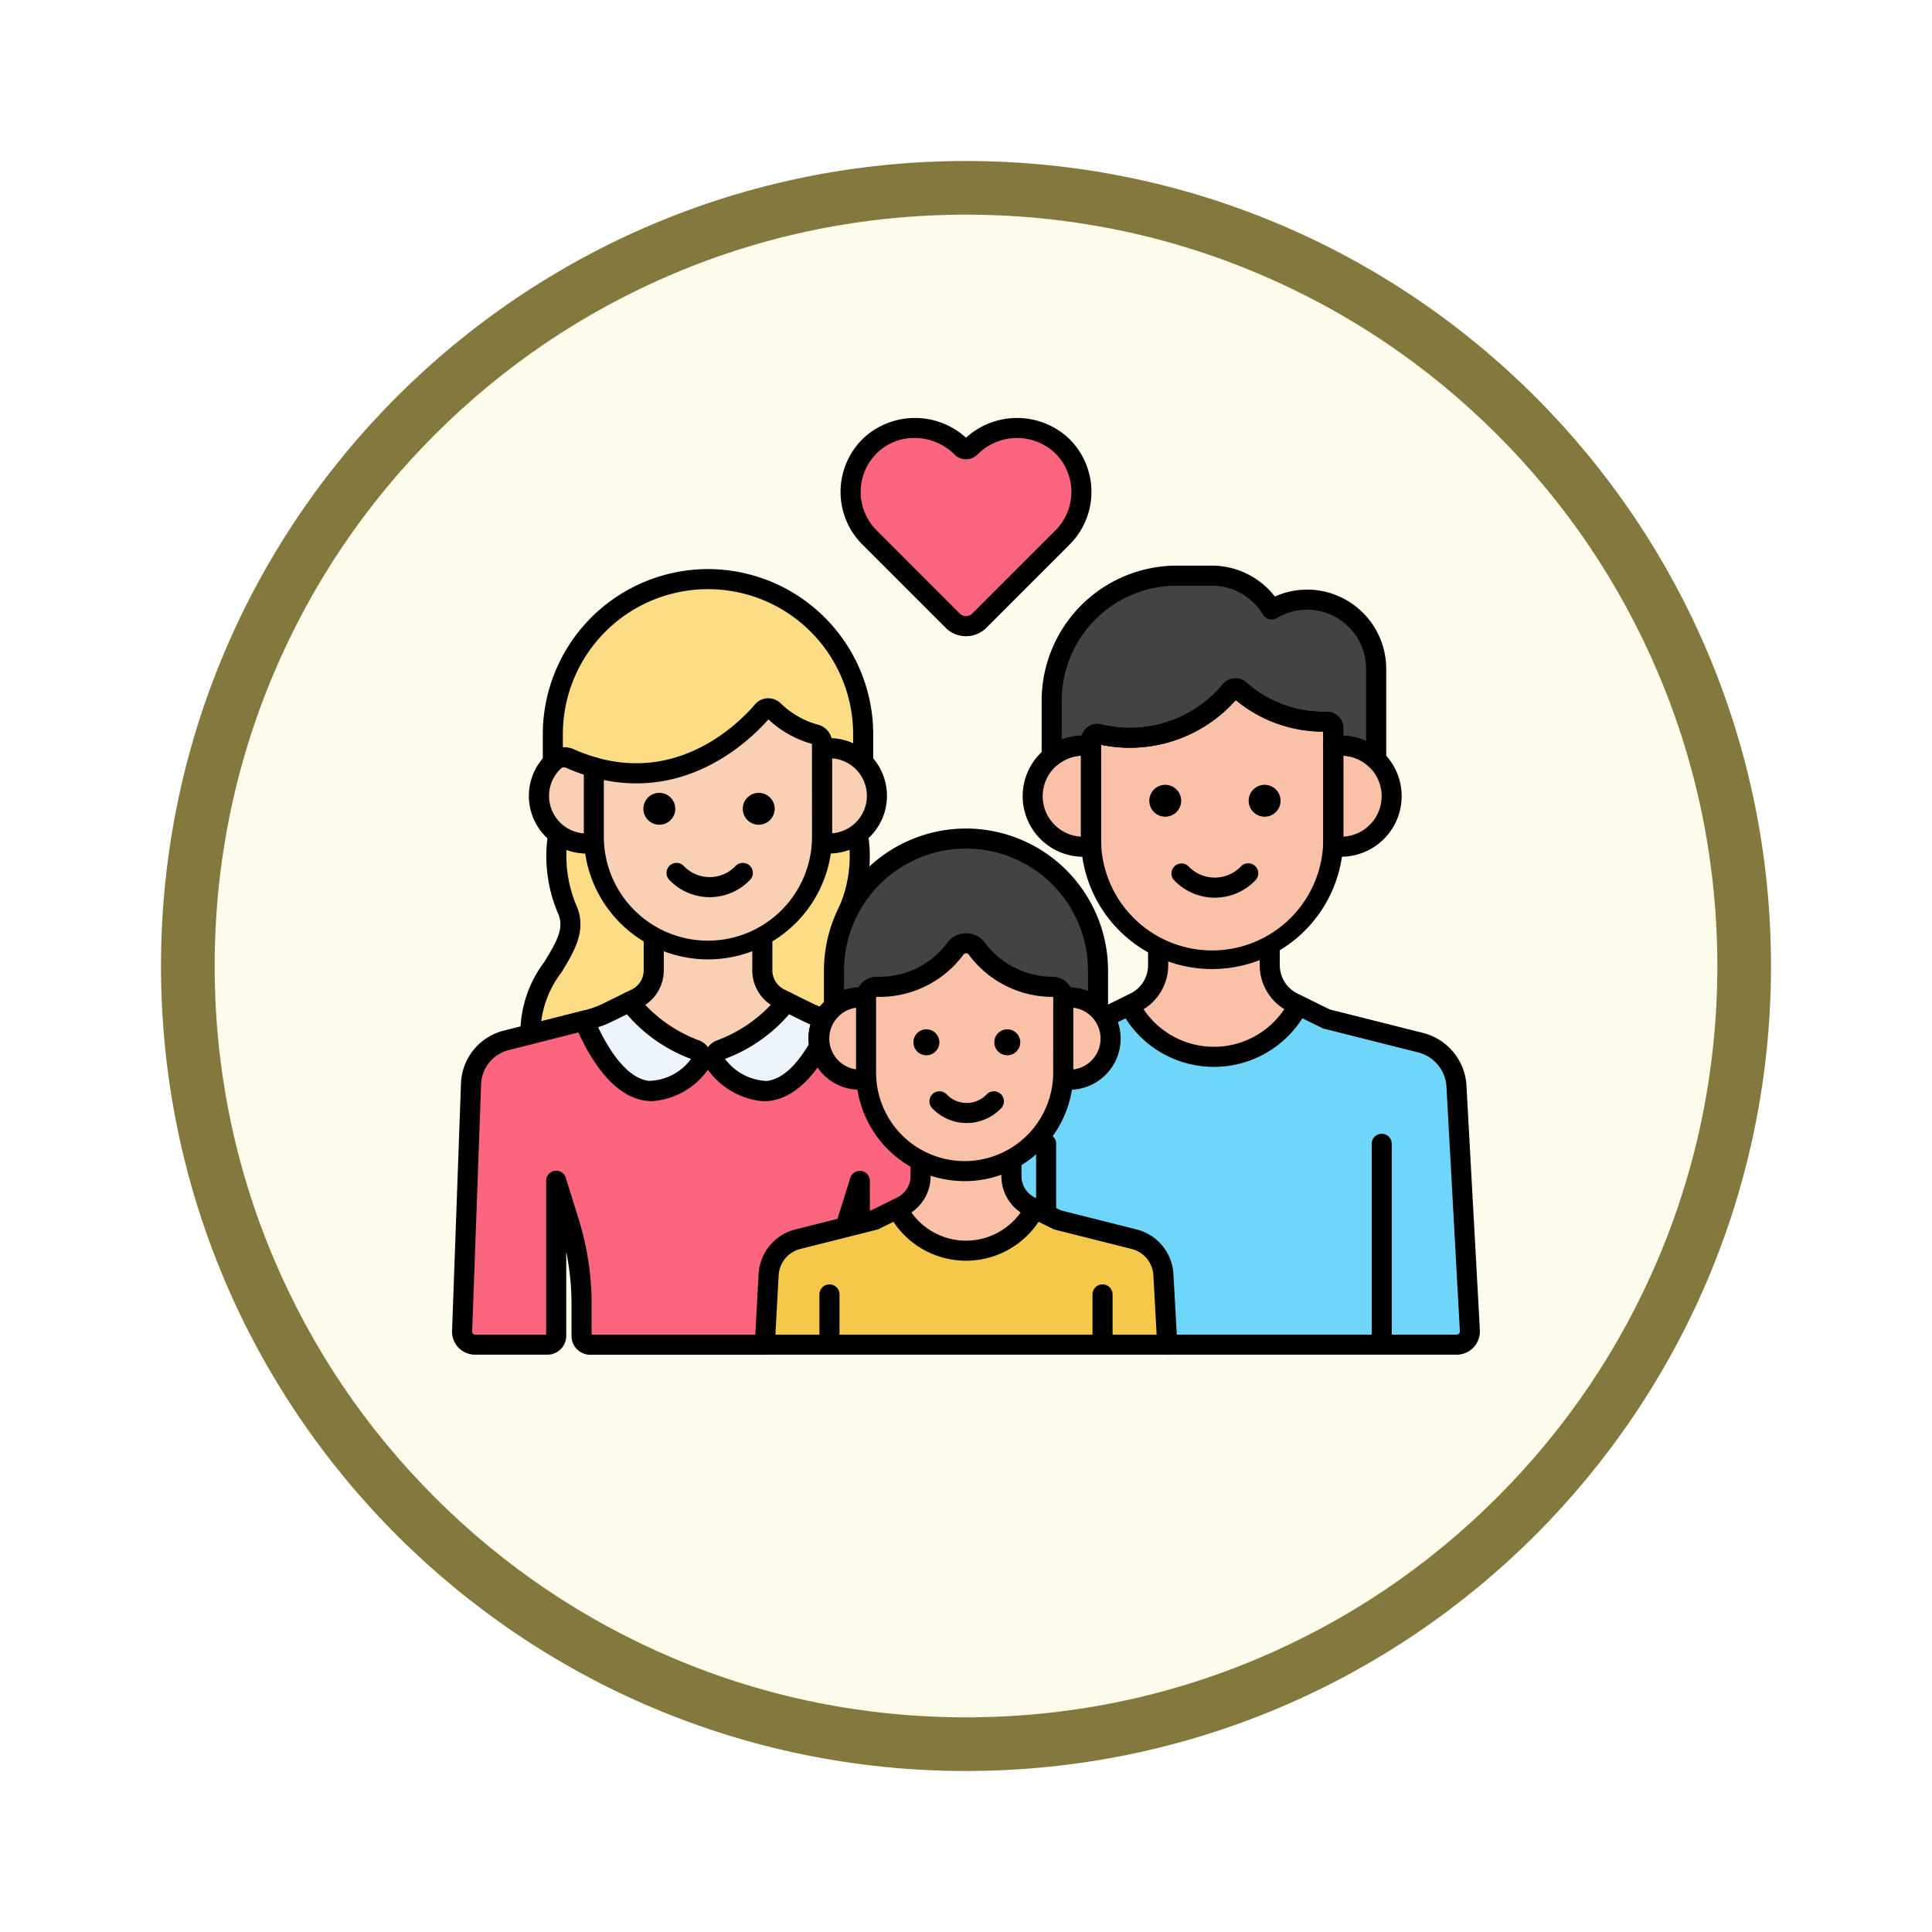 <svg xmlns="http://www.w3.org/2000/svg" xmlns:xlink="http://www.w3.org/1999/xlink" width="108" height="108" viewBox="0 0 108 108">
  <defs>
    <filter id="Trazado_982547" x="0" y="0" width="108" height="108" filterUnits="userSpaceOnUse">
      <feOffset dy="3" input="SourceAlpha"/>
      <feGaussianBlur stdDeviation="3" result="blur"/>
      <feFlood flood-opacity="0.161"/>
      <feComposite operator="in" in2="blur"/>
      <feComposite in="SourceGraphic"/>
    </filter>
  </defs>
  <g id="Grupo_1206511" data-name="Grupo 1206511" transform="translate(-1035.5 -4180)">
    <g id="Grupo_1202560" data-name="Grupo 1202560" transform="translate(713.704 1937.702)">
      <g id="Grupo_1202232" data-name="Grupo 1202232" transform="translate(330.796 2248.298)">
        <g id="Grupo_1201680" data-name="Grupo 1201680">
          <g id="Grupo_1201330" data-name="Grupo 1201330">
            <g id="Grupo_1172010" data-name="Grupo 1172010">
              <g id="Grupo_1171046" data-name="Grupo 1171046">
                <g id="Grupo_1148525" data-name="Grupo 1148525">
                  <g transform="matrix(1, 0, 0, 1, -9, -6)" filter="url(#Trazado_982547)">
                    <g id="Trazado_982547-2" data-name="Trazado 982547" transform="translate(9 6)" fill="#fdfbec">
                      <path d="M 45 88.5 C 39.127 88.5 33.43 87.35 28.068 85.082 C 22.889 82.891 18.236 79.755 14.241 75.759 C 10.245 71.764 7.109 67.111 4.918 61.932 C 2.65 56.57 1.5 50.873 1.5 45 C 1.5 39.127 2.65 33.43 4.918 28.068 C 7.109 22.889 10.245 18.236 14.241 14.241 C 18.236 10.245 22.889 7.109 28.068 4.918 C 33.43 2.65 39.127 1.5 45 1.5 C 50.873 1.5 56.57 2.65 61.932 4.918 C 67.111 7.109 71.764 10.245 75.759 14.241 C 79.755 18.236 82.891 22.889 85.082 28.068 C 87.35 33.43 88.5 39.127 88.5 45 C 88.5 50.873 87.35 56.57 85.082 61.932 C 82.891 67.111 79.755 71.764 75.759 75.759 C 71.764 79.755 67.111 82.891 61.932 85.082 C 56.57 87.35 50.873 88.5 45 88.5 Z" stroke="none"/>
                      <path d="M 45 3 C 39.329 3 33.829 4.11 28.653 6.299 C 23.652 8.415 19.16 11.443 15.302 15.302 C 11.443 19.16 8.415 23.652 6.299 28.653 C 4.11 33.829 3 39.329 3 45 C 3 50.671 4.11 56.171 6.299 61.347 C 8.415 66.348 11.443 70.84 15.302 74.698 C 19.16 78.557 23.652 81.585 28.653 83.701 C 33.829 85.89 39.329 87 45 87 C 50.671 87 56.171 85.89 61.347 83.701 C 66.348 81.585 70.84 78.557 74.698 74.698 C 78.557 70.84 81.585 66.348 83.701 61.347 C 85.89 56.171 87 50.671 87 45 C 87 39.329 85.89 33.829 83.701 28.653 C 81.585 23.652 78.557 19.16 74.698 15.302 C 70.84 11.443 66.348 8.415 61.347 6.299 C 56.171 4.11 50.671 3 45 3 M 45 7.62939453125e-06 C 69.853 7.62939453125e-06 90 20.147 90 45 C 90 69.853 69.853 90 45 90 C 20.147 90 7.62939453125e-06 69.853 7.62939453125e-06 45 C 7.62939453125e-06 20.147 20.147 7.62939453125e-06 45 7.62939453125e-06 Z" stroke="none" fill="#83793c"/>
                    </g>
                  </g>
                </g>
              </g>
            </g>
          </g>
        </g>
      </g>
    </g>
    <g id="Layer_66" transform="translate(1060.772 4198.272)">
      <g id="Grupo_1206510" data-name="Grupo 1206510" transform="translate(0 0)">
        <g id="Grupo_1206364" data-name="Grupo 1206364" transform="translate(4.367 28.354)">
          <g id="Grupo_1206363" data-name="Grupo 1206363">
            <path id="Trazado_1048982" data-name="Trazado 1048982" d="M23.032,126.821a2.608,2.608,0,0,1-2.012-.49,7.455,7.455,0,0,0,.536,4.3c.855,2.138-2.367,3.914-2.083,6.895l3.216-.812a5.589,5.589,0,0,0,1.1-.406l1.577-.778a1.774,1.774,0,0,0,.989-1.591V132A6.4,6.4,0,0,1,23.032,126.821Z" transform="translate(-19.456 -126.331)" fill="#fcdd86"/>
          </g>
        </g>
        <g id="Grupo_1206366" data-name="Grupo 1206366" transform="translate(0.561 38.787)">
          <g id="Grupo_1206365" data-name="Grupo 1206365">
            <path id="Trazado_1048983" data-name="Trazado 1048983" d="M25.09,176.083a2.3,2.3,0,0,1-2.626-1.835c-2.343,4.112-4.722,2.19-5.735,1.019a.5.5,0,0,1-.122-.322h-.723a.5.5,0,0,1-.122.322c-1.115,1.289-3.884,3.49-6.441-2.45l-4.342,1.1A2.616,2.616,0,0,0,3.005,176.3l-.5,13.853a.727.727,0,0,0,.726.768H7.266a.492.492,0,0,0,.492-.492v-8.66l.713,2.285a15.486,15.486,0,0,1,.7,4.615v1.76a.492.492,0,0,0,.492.492h9.753l.214-3.911a2.175,2.175,0,0,1,1.64-1.988l2.658-.669c.148-.511.268-.871.8-2.583v2.382l.822-.207,1.275-.629a1.989,1.989,0,0,0,1.3-1.825v-.856A5.53,5.53,0,0,1,25.09,176.083Z" transform="translate(-2.5 -172.817)" fill="#fc657e"/>
          </g>
        </g>
        <g id="Grupo_1206368" data-name="Grupo 1206368" transform="translate(14.664 37.732)">
          <g id="Grupo_1206367" data-name="Grupo 1206367">
            <path id="Trazado_1048984" data-name="Trazado 1048984" d="M71.447,169.048a13.949,13.949,0,0,1-2.072-.934,8.484,8.484,0,0,1-3.657,2.665.523.523,0,0,0-.255.84c1.013,1.171,3.392,3.093,5.735-1.019A2.284,2.284,0,0,1,71.447,169.048Z" transform="translate(-65.337 -168.114)" fill="#edf4fc"/>
          </g>
        </g>
        <g id="Grupo_1206370" data-name="Grupo 1206370" transform="translate(7.382 37.732)">
          <g id="Grupo_1206369" data-name="Grupo 1206369">
            <path id="Trazado_1048985" data-name="Trazado 1048985" d="M39.077,170.779a8.482,8.482,0,0,1-3.657-2.665l-1.205.594a5.584,5.584,0,0,1-1.1.406l-.219.055c2.556,5.939,5.325,3.739,6.441,2.45A.523.523,0,0,0,39.077,170.779Z" transform="translate(-32.891 -168.114)" fill="#edf4fc"/>
          </g>
        </g>
        <g id="Grupo_1206372" data-name="Grupo 1206372" transform="translate(9.91 34.023)">
          <g id="Grupo_1206371" data-name="Grupo 1206371">
            <path id="Trazado_1048986" data-name="Trazado 1048986" d="M52.576,155.115a1.774,1.774,0,0,1-.989-1.591v-1.935a6.343,6.343,0,0,1-6.069,0v1.935a1.774,1.774,0,0,1-.989,1.591l-.372.183a8.483,8.483,0,0,0,3.657,2.665.53.53,0,0,1,.377.518h.723a.53.53,0,0,1,.377-.518,8.482,8.482,0,0,0,3.657-2.665Z" transform="translate(-44.156 -151.589)" fill="#f9d0b4"/>
          </g>
        </g>
        <g id="Grupo_1206377" data-name="Grupo 1206377" transform="translate(0 38.226)">
          <g id="Grupo_1206374" data-name="Grupo 1206374" transform="translate(21.468 8.957)">
            <g id="Grupo_1206373" data-name="Grupo 1206373">
              <path id="Trazado_1048987" data-name="Trazado 1048987" d="M97.061,210.232a.56.56,0,0,0-.62.388c-.2.659-.348,1.118-.456,1.462-.15.479-.231.738-.31,1a1.012,1.012,0,0,0,1.863-.036v-2.264a.561.561,0,0,0-.477-.555Z" transform="translate(-95.652 -210.225)"/>
            </g>
          </g>
          <g id="Grupo_1206376" data-name="Grupo 1206376">
            <g id="Grupo_1206375" data-name="Grupo 1206375">
              <path id="Trazado_1048988" data-name="Trazado 1048988" d="M17.481,188.426H7.8v-1.69a16.031,16.031,0,0,0-.729-4.782l-.713-2.285a.561.561,0,0,0-1.1.167v8.59H1.289a.166.166,0,0,1-.121-.052.173.173,0,0,1-.045-.134l.5-13.843a2.046,2.046,0,0,1,1.55-1.878l4.342-1.1a.561.561,0,1,0-.275-1.088l-4.342,1.1a3.166,3.166,0,0,0-2.4,2.915L0,188.188a1.288,1.288,0,0,0,1.286,1.36H5.328A1.054,1.054,0,0,0,6.381,188.5v-4.711a14.9,14.9,0,0,1,.295,2.951v1.76a1.054,1.054,0,0,0,1.053,1.053h9.753a.561.561,0,1,0,0-1.122Z" transform="translate(0 -170.318)"/>
            </g>
          </g>
        </g>
        <g id="Grupo_1206379" data-name="Grupo 1206379" transform="translate(17.341 28.354)">
          <g id="Grupo_1206378" data-name="Grupo 1206378">
            <path id="Trazado_1048989" data-name="Trazado 1048989" d="M82.6,126.33a2.608,2.608,0,0,1-2.012.49A6.4,6.4,0,0,1,77.261,132v1.935a1.774,1.774,0,0,0,.989,1.591l1.577.778a5.571,5.571,0,0,0,.867.339,2.314,2.314,0,0,1,.575-.678h0v-2a7.347,7.347,0,0,1,.8-3.332v0a7.454,7.454,0,0,0,.536-4.3Z" transform="translate(-77.261 -126.33)" fill="#fcdd86"/>
          </g>
        </g>
        <g id="Grupo_1206381" data-name="Grupo 1206381" transform="translate(20.67 23.554)">
          <g id="Grupo_1206380" data-name="Grupo 1206380">
            <path id="Trazado_1048990" data-name="Trazado 1048990" d="M92.521,104.944a2.647,2.647,0,0,0-.409.033v4.83c0,.144-.007.286-.016.428a2.662,2.662,0,1,0,.426-5.29Z" transform="translate(-92.095 -104.944)" fill="#f9d0b4"/>
          </g>
        </g>
        <g id="Grupo_1206383" data-name="Grupo 1206383" transform="translate(7.926 21.323)">
          <g id="Grupo_1206382" data-name="Grupo 1206382">
            <path id="Trazado_1048991" data-name="Trazado 1048991" d="M47.683,96.459a5.288,5.288,0,0,1-2.328-1.34.424.424,0,0,0-.608.034c-.972,1.134-4.417,4.575-9.431,3.147v3.8a6.38,6.38,0,0,0,12.759,0V96.945A.5.5,0,0,0,47.683,96.459Z" transform="translate(-35.316 -95.007)" fill="#f9d0b4"/>
          </g>
        </g>
        <g id="Grupo_1206385" data-name="Grupo 1206385" transform="translate(4.853 24.058)">
          <g id="Grupo_1206384" data-name="Grupo 1206384">
            <path id="Trazado_1048992" data-name="Trazado 1048992" d="M24.7,111.549v-3.8a10.368,10.368,0,0,1-1.349-.49.812.812,0,0,0-.882.151,2.655,2.655,0,0,0,2.248,4.566c-.009-.142-.016-.284-.016-.428Z" transform="translate(-21.624 -107.191)" fill="#f9d0b4"/>
          </g>
        </g>
        <g id="Grupo_1206387" data-name="Grupo 1206387" transform="translate(5.631 14.101)">
          <g id="Grupo_1206386" data-name="Grupo 1206386">
            <path id="Trazado_1048993" data-name="Trazado 1048993" d="M33.764,62.829A8.7,8.7,0,0,0,25.089,71.5v1.568c.022-.022.042-.045.064-.066a.811.811,0,0,1,.882-.152,10.367,10.367,0,0,0,1.349.49c5.014,1.428,8.46-2.013,9.431-3.147a.423.423,0,0,1,.608-.034,5.288,5.288,0,0,0,2.328,1.34.5.5,0,0,1,.392.486v.325a2.652,2.652,0,0,1,2.3.751V71.5A8.7,8.7,0,0,0,33.764,62.829Z" transform="translate(-25.089 -62.829)" fill="#fcdd86"/>
          </g>
        </g>
        <g id="Grupo_1206389" data-name="Grupo 1206389" transform="translate(20.276 22.993)">
          <g id="Grupo_1206388" data-name="Grupo 1206388">
            <path id="Trazado_1048994" data-name="Trazado 1048994" d="M91.16,102.444c-.1,0-.2,0-.3.014a.561.561,0,1,0,.1,1.117c.063-.006.127-.009.191-.009a2.1,2.1,0,1,1,0,4.2,1.853,1.853,0,0,1-.2-.011.561.561,0,1,0-.121,1.116,2.94,2.94,0,0,0,.319.018,3.225,3.225,0,0,0,0-6.45Z" transform="translate(-90.34 -102.444)"/>
          </g>
        </g>
        <g id="Grupo_1206391" data-name="Grupo 1206391" transform="translate(11.986 29.964)">
          <g id="Grupo_1206390" data-name="Grupo 1206390">
            <path id="Trazado_1048995" data-name="Trazado 1048995" d="M58.029,133.635a.561.561,0,0,0-.79.07,2,2,0,0,1-2.844,0,.561.561,0,0,0-.86.721,3.116,3.116,0,0,0,4.564,0A.561.561,0,0,0,58.029,133.635Z" transform="translate(-53.403 -133.504)"/>
          </g>
        </g>
        <g id="Grupo_1206394" data-name="Grupo 1206394" transform="translate(7.365 20.762)">
          <g id="Grupo_1206393" data-name="Grupo 1206393">
            <g id="Grupo_1206392" data-name="Grupo 1206392">
              <path id="Trazado_1048996" data-name="Trazado 1048996" d="M45.871,93.974a4.818,4.818,0,0,1-2.077-1.209,1,1,0,0,0-.728-.256.972.972,0,0,0-.683.341c-.887,1.036-4.148,4.312-8.852,2.972a.561.561,0,0,0-.715.54v3.8a6.941,6.941,0,1,0,13.882,0V95.006A1.058,1.058,0,0,0,45.871,93.974Zm-.3,6.187a5.819,5.819,0,1,1-11.637,0V97.076c4.806.99,8.137-2.182,9.2-3.389a5.842,5.842,0,0,0,2.435,1.37Z" transform="translate(-32.816 -92.507)"/>
            </g>
          </g>
        </g>
        <g id="Grupo_1206396" data-name="Grupo 1206396" transform="translate(4.292 23.496)">
          <g id="Grupo_1206395" data-name="Grupo 1206395">
            <path id="Trazado_1048997" data-name="Trazado 1048997" d="M21.183,105.831a10.993,10.993,0,0,0,1.423.516.561.561,0,1,0,.307-1.079,9.839,9.839,0,0,1-1.276-.464,1.368,1.368,0,0,0-1.493.256,3.222,3.222,0,0,0,2.206,5.573c.09,0,.179,0,.267-.013a.561.561,0,0,0-.1-1.117c-.054,0-.108.008-.163.008a2.1,2.1,0,0,1-2.1-2.1,2.078,2.078,0,0,1,.664-1.53A.25.25,0,0,1,21.183,105.831Z" transform="translate(-19.125 -104.687)"/>
          </g>
        </g>
        <g id="Grupo_1206398" data-name="Grupo 1206398" transform="translate(5.07 13.54)">
          <g id="Grupo_1206397" data-name="Grupo 1206397">
            <path id="Trazado_1048998" data-name="Trazado 1048998" d="M31.825,60.329a9.247,9.247,0,0,0-9.236,9.236V71a.561.561,0,1,0,1.122,0V69.565a8.114,8.114,0,1,1,16.228,0v1.4a.561.561,0,1,0,1.122,0v-1.4a9.247,9.247,0,0,0-9.236-9.236Z" transform="translate(-22.589 -60.329)"/>
          </g>
        </g>
        <g id="Grupo_1206400" data-name="Grupo 1206400" transform="translate(21.583 27.928)">
          <g id="Grupo_1206399" data-name="Grupo 1206399">
            <path id="Trazado_1048999" data-name="Trazado 1048999" d="M97.839,124.9a.561.561,0,0,0-1.1.2,7.152,7.152,0,0,1-.531,3.853l-.009.024a.561.561,0,0,0,1.05.4l0-.011A8.146,8.146,0,0,0,97.839,124.9Z" transform="translate(-96.162 -124.434)"/>
          </g>
        </g>
        <g id="Grupo_1206402" data-name="Grupo 1206402" transform="translate(3.806 27.927)">
          <g id="Grupo_1206401" data-name="Grupo 1206401">
            <path id="Trazado_1049000" data-name="Trazado 1049000" d="M20.139,128.941a7.149,7.149,0,0,1-.531-3.854.561.561,0,1,0-1.1-.2,8.146,8.146,0,0,0,.593,4.468c.31.775-.1,1.512-.8,2.651a6.638,6.638,0,0,0-1.334,3.938.561.561,0,0,0,.56.527h.035a.561.561,0,0,0,.525-.595,5.68,5.68,0,0,1,1.172-3.283C19.954,131.456,20.674,130.278,20.139,128.941Z" transform="translate(-16.956 -124.427)"/>
          </g>
        </g>
        <g id="Grupo_1206405" data-name="Grupo 1206405" transform="translate(14.103 37.171)">
          <g id="Grupo_1206404" data-name="Grupo 1206404">
            <g id="Grupo_1206403" data-name="Grupo 1206403">
              <path id="Trazado_1049001" data-name="Trazado 1049001" d="M70.027,166.9a.562.562,0,0,0-.359-.327,5.068,5.068,0,0,1-.78-.305l-1.205-.594a.561.561,0,0,0-.675.139,7.959,7.959,0,0,1-3.4,2.494,1.1,1.1,0,0,0-.734.746,1.069,1.069,0,0,0,.221,1,4.253,4.253,0,0,0,3.038,1.68q.136,0,.276-.013c1.231-.121,2.352-1.054,3.333-2.775a.561.561,0,0,0,.064-.383A1.718,1.718,0,0,1,70,167.383.56.56,0,0,0,70.027,166.9Zm-1.353,1.652c-.761,1.279-1.558,1.967-2.371,2.047a3.068,3.068,0,0,1-2.314-1.236,8.729,8.729,0,0,0,3.582-2.494l.821.405q.182.09.372.167A2.821,2.821,0,0,0,68.674,168.551Z" transform="translate(-62.836 -165.615)"/>
            </g>
          </g>
        </g>
        <g id="Grupo_1206408" data-name="Grupo 1206408" transform="translate(6.821 37.171)">
          <g id="Grupo_1206407" data-name="Grupo 1206407">
            <g id="Grupo_1206406" data-name="Grupo 1206406">
              <path id="Trazado_1049002" data-name="Trazado 1049002" d="M38.038,169.051a1.1,1.1,0,0,0-.733-.746,7.959,7.959,0,0,1-3.4-2.494.561.561,0,0,0-.675-.139l-1.205.594a5.025,5.025,0,0,1-.993.365l-.219.055a.561.561,0,0,0-.378.766c1.113,2.586,2.429,4.014,3.912,4.243a2.708,2.708,0,0,0,.415.032,4.193,4.193,0,0,0,3.053-1.68A1.07,1.07,0,0,0,38.038,169.051Zm-3.518,1.536c-.961-.149-1.918-1.179-2.786-2.991a6.126,6.126,0,0,0,.789-.323l.821-.4a8.727,8.727,0,0,0,3.582,2.494,2.983,2.983,0,0,1-2.406,1.225Z" transform="translate(-30.391 -165.615)"/>
            </g>
          </g>
        </g>
        <g id="Grupo_1206410" data-name="Grupo 1206410" transform="translate(16.78 33.652)">
          <g id="Grupo_1206409" data-name="Grupo 1206409">
            <path id="Trazado_1049003" data-name="Trazado 1049003" d="M76.933,153.514l-.372-.183a1.2,1.2,0,0,1-.676-1.088V150.5a.561.561,0,0,0-1.122,0v1.744a2.32,2.32,0,0,0,1.3,2.094l.372.183a.561.561,0,0,0,.5-1.006Z" transform="translate(-74.762 -149.938)"/>
          </g>
        </g>
        <g id="Grupo_1206412" data-name="Grupo 1206412" transform="translate(13.423 40.354)">
          <g id="Grupo_1206411" data-name="Grupo 1206411">
            <path id="Trazado_1049004" data-name="Trazado 1049004" d="M61.012,179.8h-.644a.561.561,0,0,0,0,1.122h.644a.561.561,0,0,0,0-1.122Z" transform="translate(-59.807 -179.797)"/>
          </g>
        </g>
        <g id="Grupo_1206414" data-name="Grupo 1206414" transform="translate(9.349 33.666)">
          <g id="Grupo_1206413" data-name="Grupo 1206413">
            <path id="Trazado_1049005" data-name="Trazado 1049005" d="M43.578,150a.561.561,0,0,0-.561.561v1.73a1.2,1.2,0,0,1-.676,1.088l-.372.183a.561.561,0,1,0,.5,1.007l.372-.183a2.32,2.32,0,0,0,1.3-2.094v-1.73A.561.561,0,0,0,43.578,150Z" transform="translate(-41.655 -150)"/>
          </g>
        </g>
        <g id="Grupo_1206416" data-name="Grupo 1206416" transform="translate(35.717 20.213)">
          <g id="Grupo_1206415" data-name="Grupo 1206415">
            <path id="Trazado_1049006" data-name="Trazado 1049006" d="M172.682,92.277a.363.363,0,0,0-.35-.356,7.049,7.049,0,0,1-4.865-1.756.365.365,0,0,0-.542.034,7.34,7.34,0,0,1-7.349,2.415.361.361,0,0,0-.437.349v5.452a6.772,6.772,0,0,0,13.544,0V92.383C172.682,92.347,172.682,92.312,172.682,92.277Z" transform="translate(-159.139 -90.06)" fill="#f9c1a8"/>
          </g>
        </g>
        <g id="Grupo_1206418" data-name="Grupo 1206418" transform="translate(33.519 13.905)">
          <g id="Grupo_1206417" data-name="Grupo 1206417">
            <path id="Trazado_1049007" data-name="Trazado 1049007" d="M163.613,63.3a3.828,3.828,0,0,0-1.976.552,3.872,3.872,0,0,0-3.317-1.893h-1.986a7.011,7.011,0,0,0-6.99,6.99v3.132a2.807,2.807,0,0,1,2.2-.585v-.325a.362.362,0,0,1,.437-.349,7.34,7.34,0,0,0,7.349-2.415.365.365,0,0,1,.542-.034,7.05,7.05,0,0,0,4.865,1.756.363.363,0,0,1,.35.356c0,.035,0,.07,0,.106v.906a2.808,2.808,0,0,1,2.4.759V67.164a3.88,3.88,0,0,0-3.868-3.868Z" transform="translate(-149.343 -61.954)" fill="#414344"/>
          </g>
        </g>
        <g id="Grupo_1206420" data-name="Grupo 1206420" transform="translate(49.244 23.407)">
          <g id="Grupo_1206419" data-name="Grupo 1206419">
            <path id="Trazado_1049008" data-name="Trazado 1049008" d="M219.859,104.29a2.8,2.8,0,0,0-.435.035v5.127c0,.153-.007.3-.017.454a2.826,2.826,0,1,0,.452-5.615Z" transform="translate(-219.407 -104.29)" fill="#f9c1a8"/>
          </g>
        </g>
        <g id="Grupo_1206422" data-name="Grupo 1206422" transform="translate(32.455 23.407)">
          <g id="Grupo_1206421" data-name="Grupo 1206421">
            <path id="Trazado_1049009" data-name="Trazado 1049009" d="M147.867,109.45v-5.127a2.828,2.828,0,1,0,.017,5.581C147.874,109.754,147.867,109.6,147.867,109.45Z" transform="translate(-144.605 -104.289)" fill="#f9c1a8"/>
          </g>
        </g>
        <g id="Grupo_1206424" data-name="Grupo 1206424" transform="translate(31.267 34.521)">
          <g id="Grupo_1206423" data-name="Grupo 1206423">
            <path id="Trazado_1049010" data-name="Trazado 1049010" d="M164.191,161.742a2.672,2.672,0,0,0-2.016-2.443l-5.259-1.324-1.859-.916a2.339,2.339,0,0,1-1.3-2.1v-1.153a6.725,6.725,0,0,1-6.239.1v1.051a2.34,2.34,0,0,1-1.3,2.1l-1.68.828a2.3,2.3,0,0,1-2.337,3.453h0a5.531,5.531,0,0,1-2.878,4.475v.938a1.99,1.99,0,0,0,1.3,1.825l1.275.629,4.28,1.077a2.175,2.175,0,0,1,1.64,1.988l.214,3.911H164.2a.743.743,0,0,0,.742-.784Z" transform="translate(-139.312 -153.808)" fill="#70d6f9"/>
          </g>
        </g>
        <g id="Grupo_1206426" data-name="Grupo 1206426" transform="translate(37.871 34.521)">
          <g id="Grupo_1206425" data-name="Grupo 1206425">
            <path id="Trazado_1049011" data-name="Trazado 1049011" d="M177.875,157.059a2.339,2.339,0,0,1-1.3-2.1v-1.153a6.725,6.725,0,0,1-6.239.1v1.051a2.34,2.34,0,0,1-1.3,2.1l-.292.144a5.294,5.294,0,0,0,9.433,0Z" transform="translate(-168.734 -153.808)" fill="#f9c1a8"/>
          </g>
        </g>
        <g id="Grupo_1206429" data-name="Grupo 1206429" transform="translate(35.156 19.653)">
          <g id="Grupo_1206428" data-name="Grupo 1206428">
            <g id="Grupo_1206427" data-name="Grupo 1206427">
              <path id="Trazado_1049012" data-name="Trazado 1049012" d="M171.3,90.329a.922.922,0,0,0-.894-.906,6.533,6.533,0,0,1-4.489-1.6.926.926,0,0,0-1.374.086,6.731,6.731,0,0,1-6.795,2.215.926.926,0,0,0-.774.188.915.915,0,0,0-.34.716v5.447a7.333,7.333,0,0,0,14.666,0v-6.15Zm-1.121,6.149a6.211,6.211,0,1,1-12.421,0V91.272a7.911,7.911,0,0,0,7.53-2.5,7.646,7.646,0,0,0,4.891,1.763Z" transform="translate(-156.637 -87.563)"/>
            </g>
          </g>
        </g>
        <g id="Grupo_1206433" data-name="Grupo 1206433" transform="translate(32.957 13.344)">
          <g id="Grupo_1206432" data-name="Grupo 1206432">
            <g id="Grupo_1206431" data-name="Grupo 1206431">
              <g id="Grupo_1206430" data-name="Grupo 1206430">
                <path id="Trazado_1049013" data-name="Trazado 1049013" d="M161.673,60.8a4.385,4.385,0,0,0-1.794.386,4.452,4.452,0,0,0-3.5-1.728h-1.986a7.56,7.56,0,0,0-7.551,7.551v3.132a.561.561,0,0,0,.912.438,2.24,2.24,0,0,1,1.414-.5,2.3,2.3,0,0,1,.349.028.561.561,0,0,0,.647-.554v-.079a7.913,7.913,0,0,0,7.53-2.5,7.646,7.646,0,0,0,4.891,1.763v.814a.561.561,0,0,0,.647.554,2.3,2.3,0,0,1,.349-.028,2.254,2.254,0,0,1,1.572.636.561.561,0,0,0,.951-.4V65.226a4.434,4.434,0,0,0-4.429-4.429Zm3.307,8.463a3.365,3.365,0,0,0-1.273-.3v-.43a.922.922,0,0,0-.894-.906,6.533,6.533,0,0,1-4.489-1.6.926.926,0,0,0-1.374.086,6.731,6.731,0,0,1-6.795,2.215.926.926,0,0,0-.774.188.913.913,0,0,0-.3.442,3.387,3.387,0,0,0-1.117.221V67.006a6.436,6.436,0,0,1,6.429-6.429h1.986a3.33,3.33,0,0,1,2.836,1.621.561.561,0,0,0,.77.193,3.3,3.3,0,0,1,4.995,2.835Z" transform="translate(-146.842 -59.455)"/>
              </g>
            </g>
          </g>
        </g>
        <g id="Grupo_1206435" data-name="Grupo 1206435" transform="translate(51.406 45.107)">
          <g id="Grupo_1206434" data-name="Grupo 1206434">
            <path id="Trazado_1049014" data-name="Trazado 1049014" d="M229.6,200.974a.561.561,0,0,0-.561.561v11.053a.561.561,0,0,0,1.122,0V201.535A.561.561,0,0,0,229.6,200.974Z" transform="translate(-229.039 -200.974)"/>
          </g>
        </g>
        <g id="Grupo_1206437" data-name="Grupo 1206437" transform="translate(32.647 45.107)">
          <g id="Grupo_1206436" data-name="Grupo 1206436">
            <path id="Trazado_1049015" data-name="Trazado 1049015" d="M146.02,200.974a.561.561,0,0,0-.561.561v3.84a.561.561,0,0,0,1.122,0v-3.84A.561.561,0,0,0,146.02,200.974Z" transform="translate(-145.459 -200.974)"/>
          </g>
        </g>
        <g id="Grupo_1206440" data-name="Grupo 1206440" transform="translate(48.683 22.846)">
          <g id="Grupo_1206439" data-name="Grupo 1206439">
            <g id="Grupo_1206438" data-name="Grupo 1206438">
              <path id="Trazado_1049016" data-name="Trazado 1049016" d="M217.919,101.79a3.423,3.423,0,0,0-.52.041.561.561,0,0,0-.475.555v5.127c0,.123,0,.256-.016.416a.561.561,0,0,0,.471.592,3.387,3.387,0,1,0,.54-6.731Zm.127,5.651v-4.525a2.266,2.266,0,0,1,0,4.525Z" transform="translate(-216.906 -101.79)"/>
            </g>
          </g>
        </g>
        <g id="Grupo_1206443" data-name="Grupo 1206443" transform="translate(31.894 22.846)">
          <g id="Grupo_1206442" data-name="Grupo 1206442">
            <g id="Grupo_1206441" data-name="Grupo 1206441">
              <path id="Trazado_1049017" data-name="Trazado 1049017" d="M146.489,107.511v-5.127a.561.561,0,0,0-.475-.555,3.388,3.388,0,1,0-.52,6.736,3.38,3.38,0,0,0,.541-.046.561.561,0,0,0,.471-.592C146.494,107.767,146.489,107.635,146.489,107.511Zm-1.122-.071a2.266,2.266,0,0,1,0-4.525Z" transform="translate(-142.105 -101.789)"/>
            </g>
          </g>
        </g>
        <g id="Grupo_1206448" data-name="Grupo 1206448" transform="translate(36.001 34.19)">
          <g id="Grupo_1206445" data-name="Grupo 1206445" transform="translate(0 0.031)">
            <g id="Grupo_1206444" data-name="Grupo 1206444">
              <path id="Trazado_1049018" data-name="Trazado 1049018" d="M163.87,152.469a.561.561,0,0,0-.561.561v.892a1.767,1.767,0,0,1-.992,1.595l-1.6.789a.561.561,0,1,0,.5,1.007l1.6-.789a2.883,2.883,0,0,0,1.618-2.6v-.892A.562.562,0,0,0,163.87,152.469Z" transform="translate(-160.404 -152.469)"/>
            </g>
          </g>
          <g id="Grupo_1206447" data-name="Grupo 1206447" transform="translate(3.414)">
            <g id="Grupo_1206446" data-name="Grupo 1206446">
              <path id="Trazado_1049019" data-name="Trazado 1049019" d="M193.656,174.224l-.749-13.657a3.22,3.22,0,0,0-2.439-2.956l-5.2-1.309-1.805-.89a1.767,1.767,0,0,1-.992-1.595v-.923a.561.561,0,0,0-1.122,0v.923a2.883,2.883,0,0,0,1.618,2.6l1.859.916a.56.56,0,0,0,.111.041l5.259,1.324a2.1,2.1,0,0,1,1.593,1.93l.749,13.657a.182.182,0,0,1-.182.192H176.178a.561.561,0,1,0,0,1.122h16.176a1.3,1.3,0,0,0,1.3-1.376Z" transform="translate(-175.617 -152.333)"/>
            </g>
          </g>
        </g>
        <g id="Grupo_1206450" data-name="Grupo 1206450" transform="translate(37.385 37.496)">
          <g id="Grupo_1206449" data-name="Grupo 1206449">
            <path id="Trazado_1049020" data-name="Trazado 1049020" d="M176.671,167.169a.561.561,0,0,0-.764.213,4.731,4.731,0,0,1-8.284-.03.561.561,0,0,0-.981.544,5.853,5.853,0,0,0,10.243.037A.561.561,0,0,0,176.671,167.169Z" transform="translate(-166.571 -167.063)"/>
          </g>
        </g>
        <g id="Grupo_1206452" data-name="Grupo 1206452" transform="translate(40.204 29.985)">
          <g id="Grupo_1206451" data-name="Grupo 1206451">
            <path id="Trazado_1049021" data-name="Trazado 1049021" d="M183.787,133.731a.561.561,0,0,0-.79.07,2.025,2.025,0,0,1-2.878,0,.561.561,0,0,0-.86.72,3.139,3.139,0,0,0,4.6,0A.561.561,0,0,0,183.787,133.731Z" transform="translate(-179.128 -133.6)"/>
          </g>
        </g>
        <g id="Grupo_1206454" data-name="Grupo 1206454" transform="translate(44.532 25.6)">
          <g id="Grupo_1206453" data-name="Grupo 1206453">
            <path id="Trazado_1049022" data-name="Trazado 1049022" d="M199.3,114.06a.891.891,0,1,0,.891.891A.891.891,0,0,0,199.3,114.06Z" transform="translate(-198.411 -114.06)"/>
          </g>
        </g>
        <g id="Grupo_1206456" data-name="Grupo 1206456" transform="translate(38.974 25.6)">
          <g id="Grupo_1206455" data-name="Grupo 1206455">
            <path id="Trazado_1049023" data-name="Trazado 1049023" d="M174.54,114.06a.891.891,0,1,0,.891.891A.891.891,0,0,0,174.54,114.06Z" transform="translate(-173.649 -114.06)"/>
          </g>
        </g>
        <g id="Grupo_1206458" data-name="Grupo 1206458" transform="translate(16.252 26.049)">
          <g id="Grupo_1206457" data-name="Grupo 1206457">
            <path id="Trazado_1049024" data-name="Trazado 1049024" d="M73.3,116.06a.891.891,0,1,0,.891.891A.891.891,0,0,0,73.3,116.06Z" transform="translate(-72.411 -116.06)"/>
          </g>
        </g>
        <g id="Grupo_1206460" data-name="Grupo 1206460" transform="translate(10.694 26.049)">
          <g id="Grupo_1206459" data-name="Grupo 1206459">
            <path id="Trazado_1049025" data-name="Trazado 1049025" d="M48.54,116.06a.891.891,0,1,0,.891.891A.891.891,0,0,0,48.54,116.06Z" transform="translate(-47.649 -116.06)"/>
          </g>
        </g>
        <g id="Grupo_1206462" data-name="Grupo 1206462" transform="translate(23.138 34.454)">
          <g id="Grupo_1206461" data-name="Grupo 1206461">
            <path id="Trazado_1049026" data-name="Trazado 1049026" d="M113.507,155.947H113.5a5.234,5.234,0,0,1-4.22-2.132.742.742,0,0,0-1.2,0,5.235,5.235,0,0,1-4.22,2.132l-.164,0a.59.59,0,0,0-.608.591v4.2a5.511,5.511,0,1,0,11.022,0v-4.2A.6.6,0,0,0,113.507,155.947Z" transform="translate(-103.09 -153.51)" fill="#f9c1a8"/>
          </g>
        </g>
        <g id="Grupo_1206464" data-name="Grupo 1206464" transform="translate(21.348 28.604)">
          <g id="Grupo_1206463" data-name="Grupo 1206463">
            <path id="Trazado_1049027" data-name="Trazado 1049027" d="M102.5,127.447a7.38,7.38,0,0,0-7.38,7.38v2a2.285,2.285,0,0,1,1.789-.476v-.032a.59.59,0,0,1,.608-.591l.164,0a5.234,5.234,0,0,0,4.22-2.132.742.742,0,0,1,1.2,0,5.235,5.235,0,0,0,4.22,2.132h.006a.6.6,0,0,1,.6.593v.028a2.287,2.287,0,0,1,1.949.617v-2.145A7.379,7.379,0,0,0,102.5,127.447Z" transform="translate(-95.117 -127.447)" fill="#414344"/>
          </g>
        </g>
        <g id="Grupo_1206466" data-name="Grupo 1206466" transform="translate(34.145 37.484)">
          <g id="Grupo_1206465" data-name="Grupo 1206465">
            <path id="Trazado_1049028" data-name="Trazado 1049028" d="M152.5,167.009a2.3,2.3,0,0,0-.354.028v4.172c0,.124-.006.247-.014.37a2.3,2.3,0,1,0,.368-4.57Z" transform="translate(-152.134 -167.009)" fill="#f9c1a8"/>
          </g>
        </g>
        <g id="Grupo_1206468" data-name="Grupo 1206468" transform="translate(20.483 37.484)">
          <g id="Grupo_1206467" data-name="Grupo 1206467">
            <path id="Trazado_1049029" data-name="Trazado 1049029" d="M93.916,171.209v-4.172a2.3,2.3,0,1,0,.014,4.541c-.008-.122-.014-.245-.014-.369Z" transform="translate(-91.262 -167.009)" fill="#f9c1a8"/>
          </g>
        </g>
        <g id="Grupo_1206470" data-name="Grupo 1206470" transform="translate(17.48 46.528)">
          <g id="Grupo_1206469" data-name="Grupo 1206469">
            <path id="Trazado_1049030" data-name="Trazado 1049030" d="M100.166,213.763a2.175,2.175,0,0,0-1.64-1.988l-4.28-1.077-1.513-.746a1.9,1.9,0,0,1-1.062-1.708v-.938a5.472,5.472,0,0,1-5.078.082v.856a1.9,1.9,0,0,1-1.062,1.708l-1.513.746-4.28,1.077a2.175,2.175,0,0,0-1.64,1.988l-.214,3.911h22.5Z" transform="translate(-77.884 -207.306)" fill="#f5c84c"/>
          </g>
        </g>
        <g id="Grupo_1206472" data-name="Grupo 1206472" transform="translate(24.89 46.528)">
          <g id="Grupo_1206471" data-name="Grupo 1206471">
            <path id="Trazado_1049031" data-name="Trazado 1049031" d="M118.337,209.952a1.9,1.9,0,0,1-1.062-1.708v-.938a5.472,5.472,0,0,1-5.078.082v.856a1.9,1.9,0,0,1-1.062,1.708l-.238.117a4.308,4.308,0,0,0,7.677,0Z" transform="translate(-110.898 -207.306)" fill="#f9c1a8"/>
          </g>
        </g>
        <g id="Grupo_1206474" data-name="Grupo 1206474" transform="translate(35.8 53.526)">
          <g id="Grupo_1206473" data-name="Grupo 1206473">
            <path id="Trazado_1049032" data-name="Trazado 1049032" d="M160.069,238.487a.561.561,0,0,0-.561.561V241.8a.561.561,0,0,0,1.122,0v-2.749A.561.561,0,0,0,160.069,238.487Z" transform="translate(-159.508 -238.487)"/>
          </g>
        </g>
        <g id="Grupo_1206476" data-name="Grupo 1206476" transform="translate(20.535 53.526)">
          <g id="Grupo_1206475" data-name="Grupo 1206475">
            <path id="Trazado_1049033" data-name="Trazado 1049033" d="M92.053,238.487a.561.561,0,0,0-.561.561V241.8a.561.561,0,0,0,1.122,0v-2.749A.561.561,0,0,0,92.053,238.487Z" transform="translate(-91.492 -238.487)"/>
          </g>
        </g>
        <g id="Grupo_1206478" data-name="Grupo 1206478" transform="translate(33.689 36.923)">
          <g id="Grupo_1206477" data-name="Grupo 1206477">
            <path id="Trazado_1049034" data-name="Trazado 1049034" d="M150.926,164.509a2.79,2.79,0,0,0-.324.019.561.561,0,1,0,.129,1.115,1.681,1.681,0,0,1,.194-.012,1.74,1.74,0,0,1,0,3.48,1.56,1.56,0,0,1-.193-.013.561.561,0,1,0-.139,1.113,2.662,2.662,0,0,0,.332.022,2.862,2.862,0,0,0,0-5.724Z" transform="translate(-150.103 -164.509)"/>
          </g>
        </g>
        <g id="Grupo_1206480" data-name="Grupo 1206480" transform="translate(19.922 36.923)">
          <g id="Grupo_1206479" data-name="Grupo 1206479">
            <path id="Trazado_1049035" data-name="Trazado 1049035" d="M92.394,169.6a.56.56,0,0,0-.615-.5c-.051,0-.1.008-.154.008a1.74,1.74,0,0,1,0-3.479c.046,0,.092,0,.138.006a.561.561,0,1,0,.1-1.118c-.077-.007-.155-.01-.234-.01a2.862,2.862,0,0,0,0,5.724,2.564,2.564,0,0,0,.267-.014A.561.561,0,0,0,92.394,169.6Z" transform="translate(-88.763 -164.509)"/>
          </g>
        </g>
        <g id="Grupo_1206482" data-name="Grupo 1206482" transform="translate(16.919 46.151)">
          <g id="Grupo_1206481" data-name="Grupo 1206481">
            <path id="Trazado_1049036" data-name="Trazado 1049036" d="M98.786,212.429a2.724,2.724,0,0,0-2.064-2.5L92.5,208.865l-1.459-.72a1.334,1.334,0,0,1-.749-1.2v-.754a.561.561,0,0,0-1.122,0v.754a2.449,2.449,0,0,0,1.375,2.211l1.513.746a.573.573,0,0,0,.111.041l4.28,1.077a1.606,1.606,0,0,1,1.217,1.474l.182,3.319H76.536l.182-3.319a1.606,1.606,0,0,1,1.217-1.475l4.28-1.077a.559.559,0,0,0,.111-.041l1.513-.746a2.449,2.449,0,0,0,1.375-2.211v-.661a.561.561,0,1,0-1.122,0v.661a1.334,1.334,0,0,1-.749,1.2l-1.459.72-4.222,1.063a2.724,2.724,0,0,0-2.064,2.5l-.215,3.911a.561.561,0,0,0,.561.592h22.5a.561.561,0,0,0,.56-.592Z" transform="translate(-75.382 -205.626)"/>
          </g>
        </g>
        <g id="Grupo_1206484" data-name="Grupo 1206484" transform="translate(24.422 48.856)">
          <g id="Grupo_1206483" data-name="Grupo 1206483">
            <path id="Trazado_1049037" data-name="Trazado 1049037" d="M117.164,217.748a.561.561,0,0,0-.763.217,3.746,3.746,0,0,1-6.539.039.561.561,0,0,0-.973.558,4.868,4.868,0,0,0,8.492-.051A.562.562,0,0,0,117.164,217.748Z" transform="translate(-108.814 -217.677)"/>
          </g>
        </g>
        <g id="Grupo_1206486" data-name="Grupo 1206486" transform="translate(26.684 42.732)">
          <g id="Grupo_1206485" data-name="Grupo 1206485">
            <path id="Trazado_1049038" data-name="Trazado 1049038" d="M122.855,190.526a.561.561,0,0,0-.79.07,1.544,1.544,0,0,1-2.182,0,.561.561,0,0,0-.86.721,2.659,2.659,0,0,0,3.9,0A.561.561,0,0,0,122.855,190.526Z" transform="translate(-118.892 -190.395)"/>
          </g>
        </g>
        <g id="Grupo_1206488" data-name="Grupo 1206488" transform="translate(30.311 39.268)">
          <g id="Grupo_1206487" data-name="Grupo 1206487">
            <path id="Trazado_1049039" data-name="Trazado 1049039" d="M135.774,174.96a.725.725,0,1,0,.725.725A.725.725,0,0,0,135.774,174.96Z" transform="translate(-135.049 -174.96)"/>
          </g>
        </g>
        <g id="Grupo_1206490" data-name="Grupo 1206490" transform="translate(25.788 39.268)">
          <g id="Grupo_1206489" data-name="Grupo 1206489">
            <path id="Trazado_1049040" data-name="Trazado 1049040" d="M115.623,174.96a.725.725,0,1,0,.725.725A.725.725,0,0,0,115.623,174.96Z" transform="translate(-114.898 -174.96)"/>
          </g>
        </g>
        <g id="Grupo_1206492" data-name="Grupo 1206492" transform="translate(22.576 33.893)">
          <g id="Grupo_1206491" data-name="Grupo 1206491">
            <path id="Trazado_1049041" data-name="Trazado 1049041" d="M112.4,153.79a1.143,1.143,0,0,0-.83-.341,4.765,4.765,0,0,1-3.774-1.9,1.3,1.3,0,0,0-2.1,0,4.7,4.7,0,0,1-3.769,1.9l-.145,0a1.151,1.151,0,0,0-1.187,1.152v4.2a6.072,6.072,0,0,0,12.144,0v-4.2A1.14,1.14,0,0,0,112.4,153.79Zm-.785,5.013a4.95,4.95,0,1,1-9.9,0v-4.2s0-.014.029-.03q.091,0,.182,0a5.831,5.831,0,0,0,4.671-2.359.181.181,0,0,1,.3,0,5.831,5.831,0,0,0,4.671,2.359h.007c.018,0,.029.007.043.032Z" transform="translate(-100.589 -151.012)"/>
          </g>
        </g>
        <g id="Grupo_1206494" data-name="Grupo 1206494" transform="translate(20.787 28.043)">
          <g id="Grupo_1206493" data-name="Grupo 1206493">
            <path id="Trazado_1049042" data-name="Trazado 1049042" d="M100.558,124.947a7.95,7.95,0,0,0-7.941,7.941v1.89a.561.561,0,1,0,1.122,0v-1.89a6.819,6.819,0,0,1,13.638,0v1.918a.561.561,0,0,0,1.122,0v-1.918A7.95,7.95,0,0,0,100.558,124.947Z" transform="translate(-92.617 -124.947)"/>
          </g>
        </g>
        <g id="Grupo_1206496" data-name="Grupo 1206496" transform="translate(22.278 5.644)">
          <g id="Grupo_1206495" data-name="Grupo 1206495">
            <path id="Trazado_1049043" data-name="Trazado 1049043" d="M111.012,26.089a3.658,3.658,0,0,0-5.059.152.342.342,0,0,1-.484,0,3.658,3.658,0,0,0-5.059-.152,3.6,3.6,0,0,0-.094,5.184l4.652,4.652a1.052,1.052,0,0,0,1.488,0l4.652-4.652a3.6,3.6,0,0,0-.094-5.184Z" transform="translate(-99.261 -25.146)" fill="#fc657e"/>
          </g>
        </g>
        <g id="Grupo_1206499" data-name="Grupo 1206499" transform="translate(21.717 5.092)">
          <g id="Grupo_1206498" data-name="Grupo 1206498">
            <g id="Grupo_1206497" data-name="Grupo 1206497">
              <path id="Trazado_1049044" data-name="Trazado 1049044" d="M109.454,23.772a4.239,4.239,0,0,0-5.684.019,4.239,4.239,0,0,0-5.684-.019,4.162,4.162,0,0,0-.109,5.991l4.652,4.652a1.614,1.614,0,0,0,2.282,0l4.652-4.652a4.163,4.163,0,0,0-.108-5.991Zm-.685,5.2-4.652,4.652a.5.5,0,0,1-.695,0L98.772,28.97a3.04,3.04,0,0,1,.08-4.377,2.977,2.977,0,0,1,2.039-.787,3.17,3.17,0,0,1,2.241.926.9.9,0,0,0,1.277,0,3.111,3.111,0,0,1,4.28-.138,3.041,3.041,0,0,1,.081,4.377Z" transform="translate(-96.759 -22.687)"/>
            </g>
          </g>
        </g>
      </g>
    </g>
  </g>
</svg>
